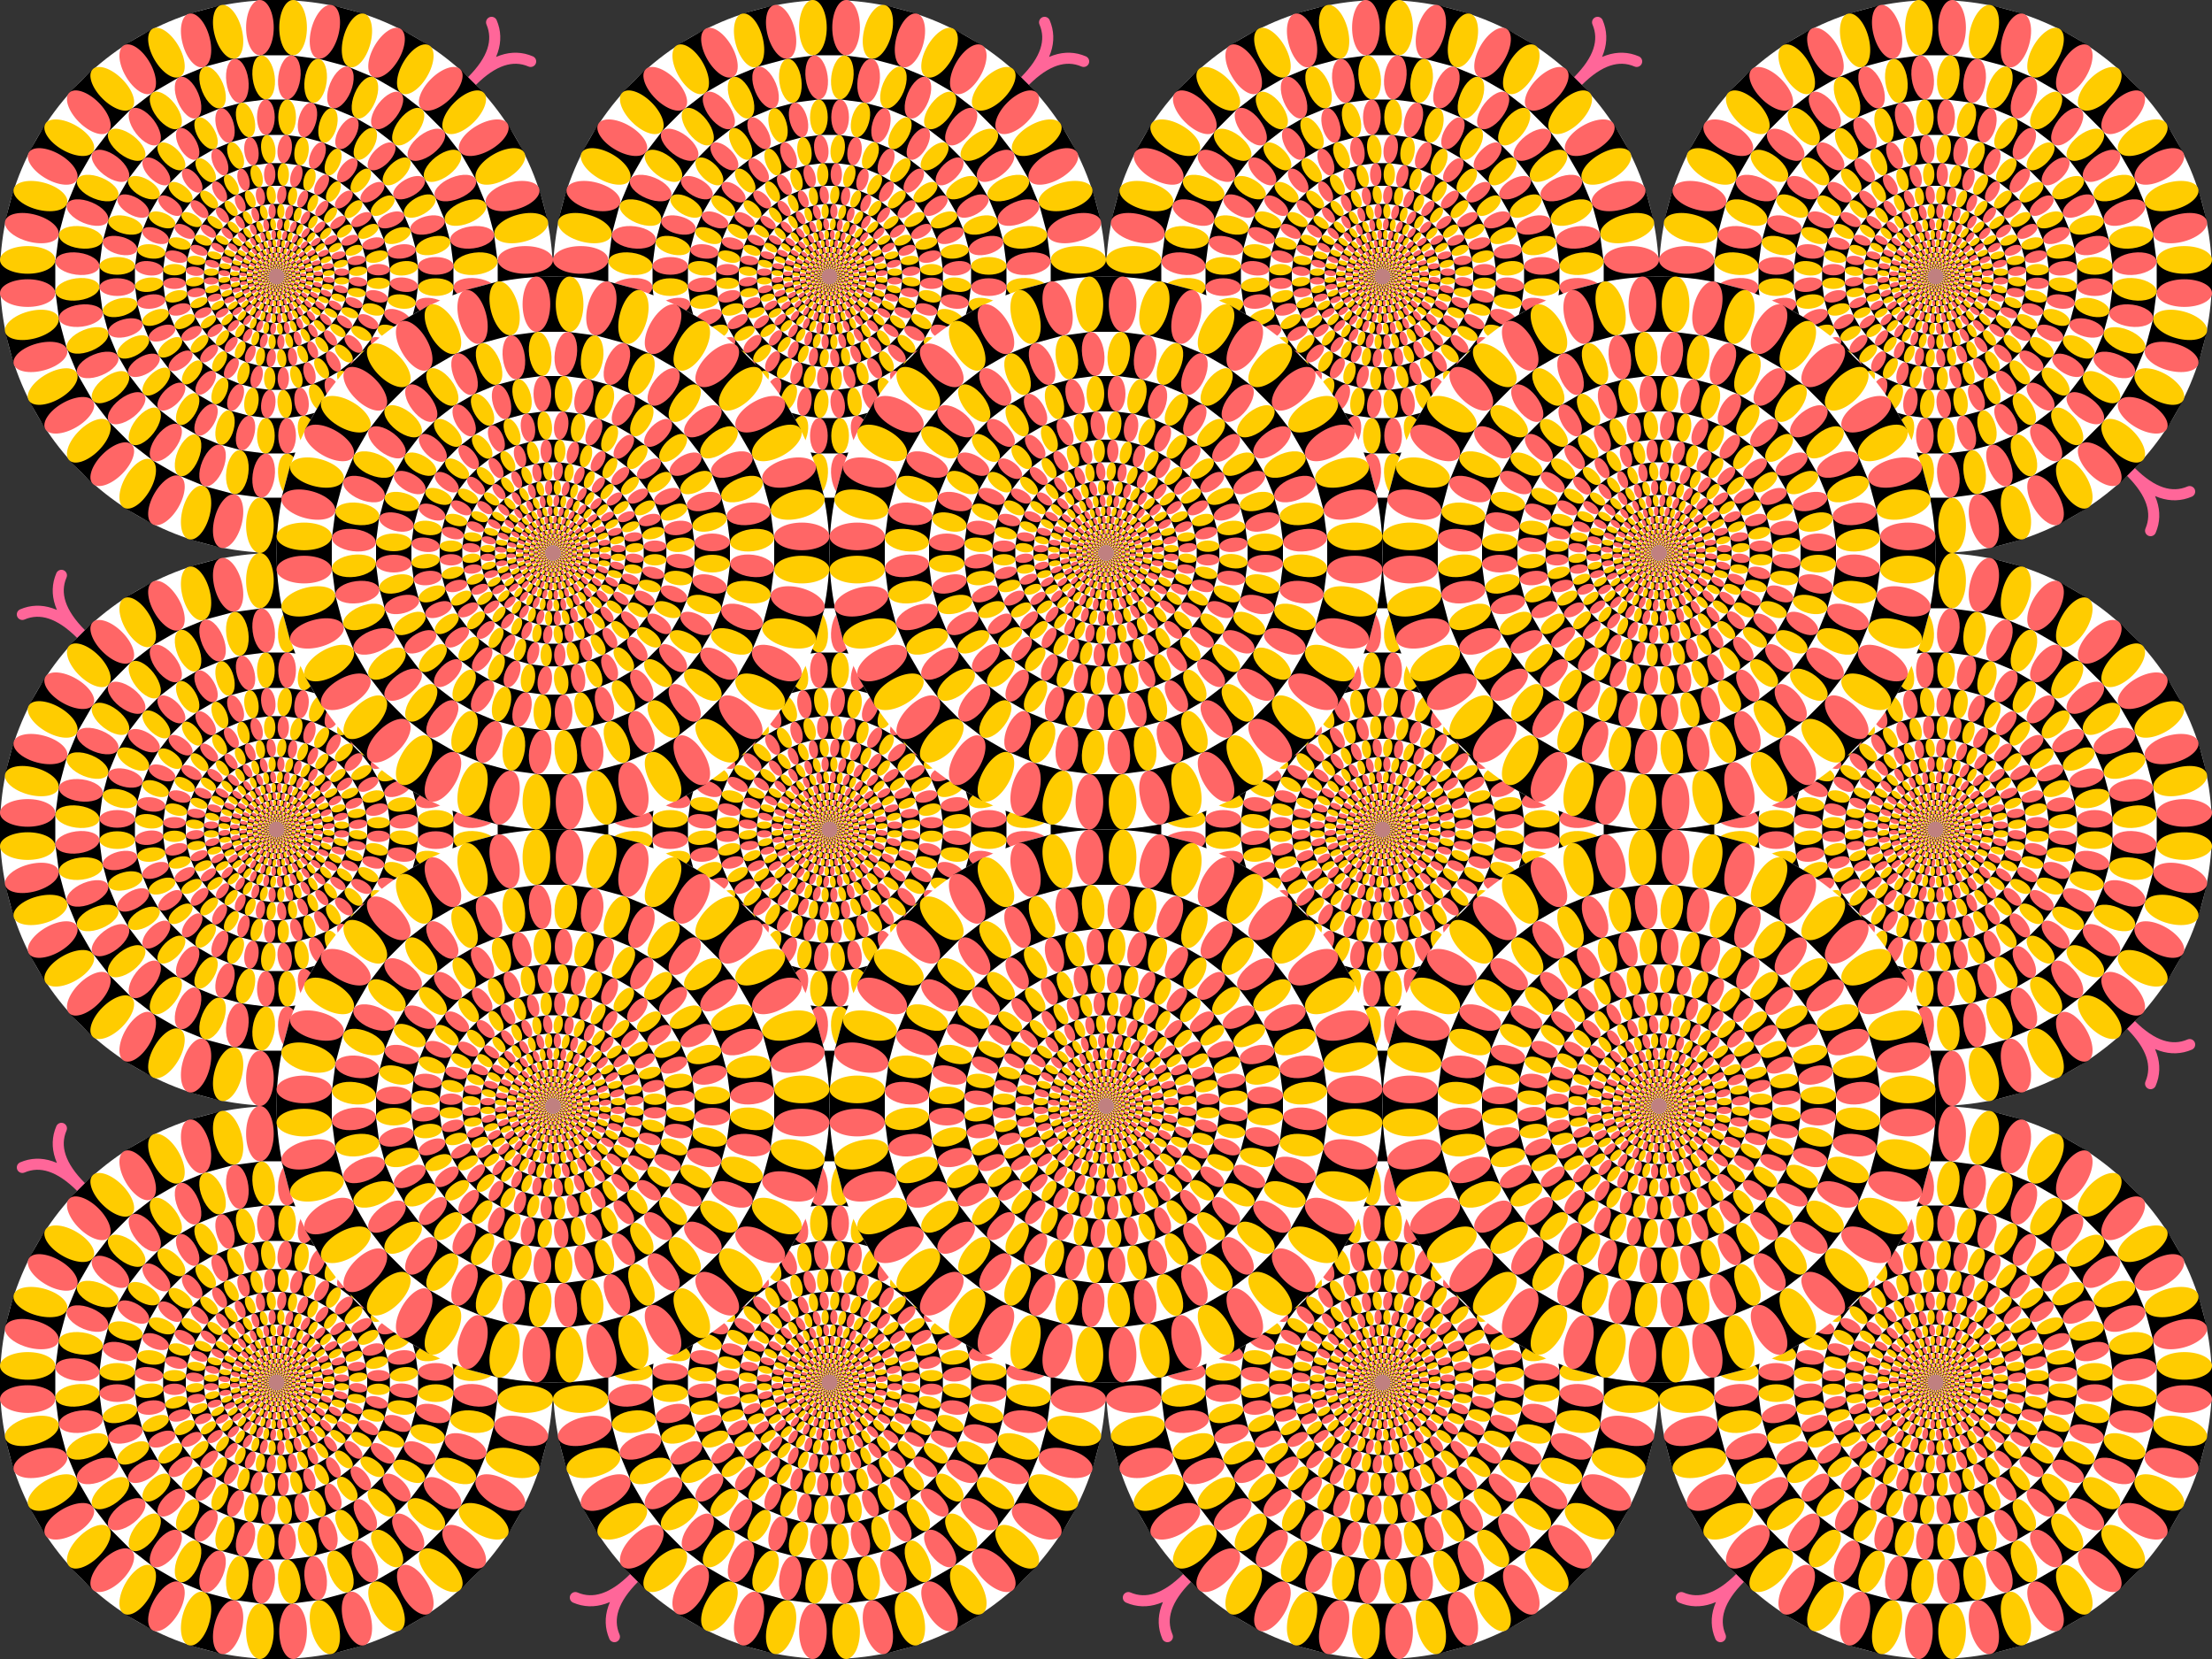 <!DOCTYPE svg PUBLIC "-//W3C//DTD SVG 1.1//EN" "http://www.w3.org/Graphics/SVG/1.1/DTD/svg11.dtd">
<svg version="1.1" xmlns="http://www.w3.org/2000/svg" xmlns:xlink="http://www.w3.org/1999/xlink" width="100%" height="100%" viewBox="-200 -150 400 300">
 <rect x="-200" y="-150" width="400" height="300" fill="#333333" stroke="none"/>
 <title>An optical illusion similar to Rotating Snakes by Kitaoka Akiyoshi</title>
 <desc>An optical illusion similar to Rotating Snakes by Kitaoka Akiyoshi, drawn by CMG Lee.</desc>
 <defs>
  <path id="tongue" d="M -5 -60 Q 0 -58 0 -50 Q 0 -58 5 -60" stroke-linecap="round" stroke-width="2" stroke="#ff6699" fill="none"/>

  <g id="blob" transform="translate(0,-45)">
   <rect x="-3" y="-5" width="6" height="10" fill="#000000"/>
   <ellipse cx="-3" cy="0" rx="2.5" ry="5" fill="#ff6666"/>
   <ellipse cx="3" cy="0" rx="2.5" ry="5" fill="#ffcc00"/>
  </g>
  <g id="blob6">
   <use xlink:href="#blob"/>
   <use xlink:href="#blob" transform="rotate(15)"/>
   <use xlink:href="#blob" transform="rotate(30)"/>
   <use xlink:href="#blob" transform="rotate(45)"/>
   <use xlink:href="#blob" transform="rotate(60)"/>
   <use xlink:href="#blob" transform="rotate(75)"/>
  </g>

  <g id="ring1">
   <use xlink:href="#blob6"/>
   <use xlink:href="#blob6" transform="rotate(90)"/>
   <use xlink:href="#blob6" transform="rotate(180)"/>
   <use xlink:href="#blob6" transform="rotate(270)"/>
  </g>
  <g id="ring2"><use xlink:href="#ring1"/><use xlink:href="#ring1" transform="scale(0.8) rotate(7.5)"/></g>
  <g id="ring4"><use xlink:href="#ring2"/><use xlink:href="#ring2" transform="scale(0.64)"/></g>
  <g id="ring8"><use xlink:href="#ring4"/><use xlink:href="#ring4" transform="scale(0.41)"/></g>
  <g id="ring16"><use xlink:href="#ring8"/><use xlink:href="#ring8" transform="scale(0.168)"/></g>
  <g id="ring32"><use xlink:href="#ring16"/><use xlink:href="#ring16" transform="scale(0.028)"/></g>

  <g id="disc">
   <circle cx="0" cy="0" r="50" fill="#ffffff"/>
   <circle cx="0" cy="0" r="1.407" fill="#c08080"/>
   <use xlink:href="#ring16"/>
  </g>
  <g id="disc1x2">
   <use xlink:href="#disc" transform="translate(0,-50)"/>
   <use xlink:href="#disc" transform="translate(0,50) scale(-1,1)"/>
  </g>
  <g id="disc3x2">
   <use xlink:href="#disc1x2" transform="translate(-100,0)"/>
   <use xlink:href="#disc1x2" transform="scale(-1,1)"/>
   <use xlink:href="#disc1x2" transform="translate(100,0)"/>
  </g>
  <g id="disc1x3">
   <use xlink:href="#disc" transform="translate(0,-100)"/>
   <use xlink:href="#disc" transform="scale(-1,1)"/>
   <use xlink:href="#disc" transform="translate(0,100)"/>
  </g>
  <g id="disc4x3">
   <use xlink:href="#disc1x3" transform="translate(-150,0)"/>
   <use xlink:href="#disc1x3" transform="translate(-50,0) scale(-1,1)"/>
   <use xlink:href="#disc1x3" transform="translate(50,0)"/>
   <use xlink:href="#disc1x3" transform="translate(150,0) scale(-1,1)"/>
  </g>
 </defs>

 <use xlink:href="#disc4x3"/>
 <use xlink:href="#disc3x2"/>
 <use xlink:href="#tongue" transform="translate(-150,-100) rotate(45)"/>
 <use xlink:href="#tongue" transform="translate(-150,0) rotate(315)"/>
 <use xlink:href="#tongue" transform="translate(-150,100) rotate(315)"/>
 <use xlink:href="#tongue" transform="translate(-50,-100) rotate(45)"/>
 <use xlink:href="#tongue" transform="translate(-50,100) rotate(225)"/>
 <use xlink:href="#tongue" transform="translate(50,-100) rotate(45)"/>
 <use xlink:href="#tongue" transform="translate(50,100) rotate(225)"/>
 <use xlink:href="#tongue" transform="translate(150,-100) rotate(135)"/>
 <use xlink:href="#tongue" transform="translate(150,0) rotate(135)"/>
 <use xlink:href="#tongue" transform="translate(150,100) rotate(225)"/>
</svg>
